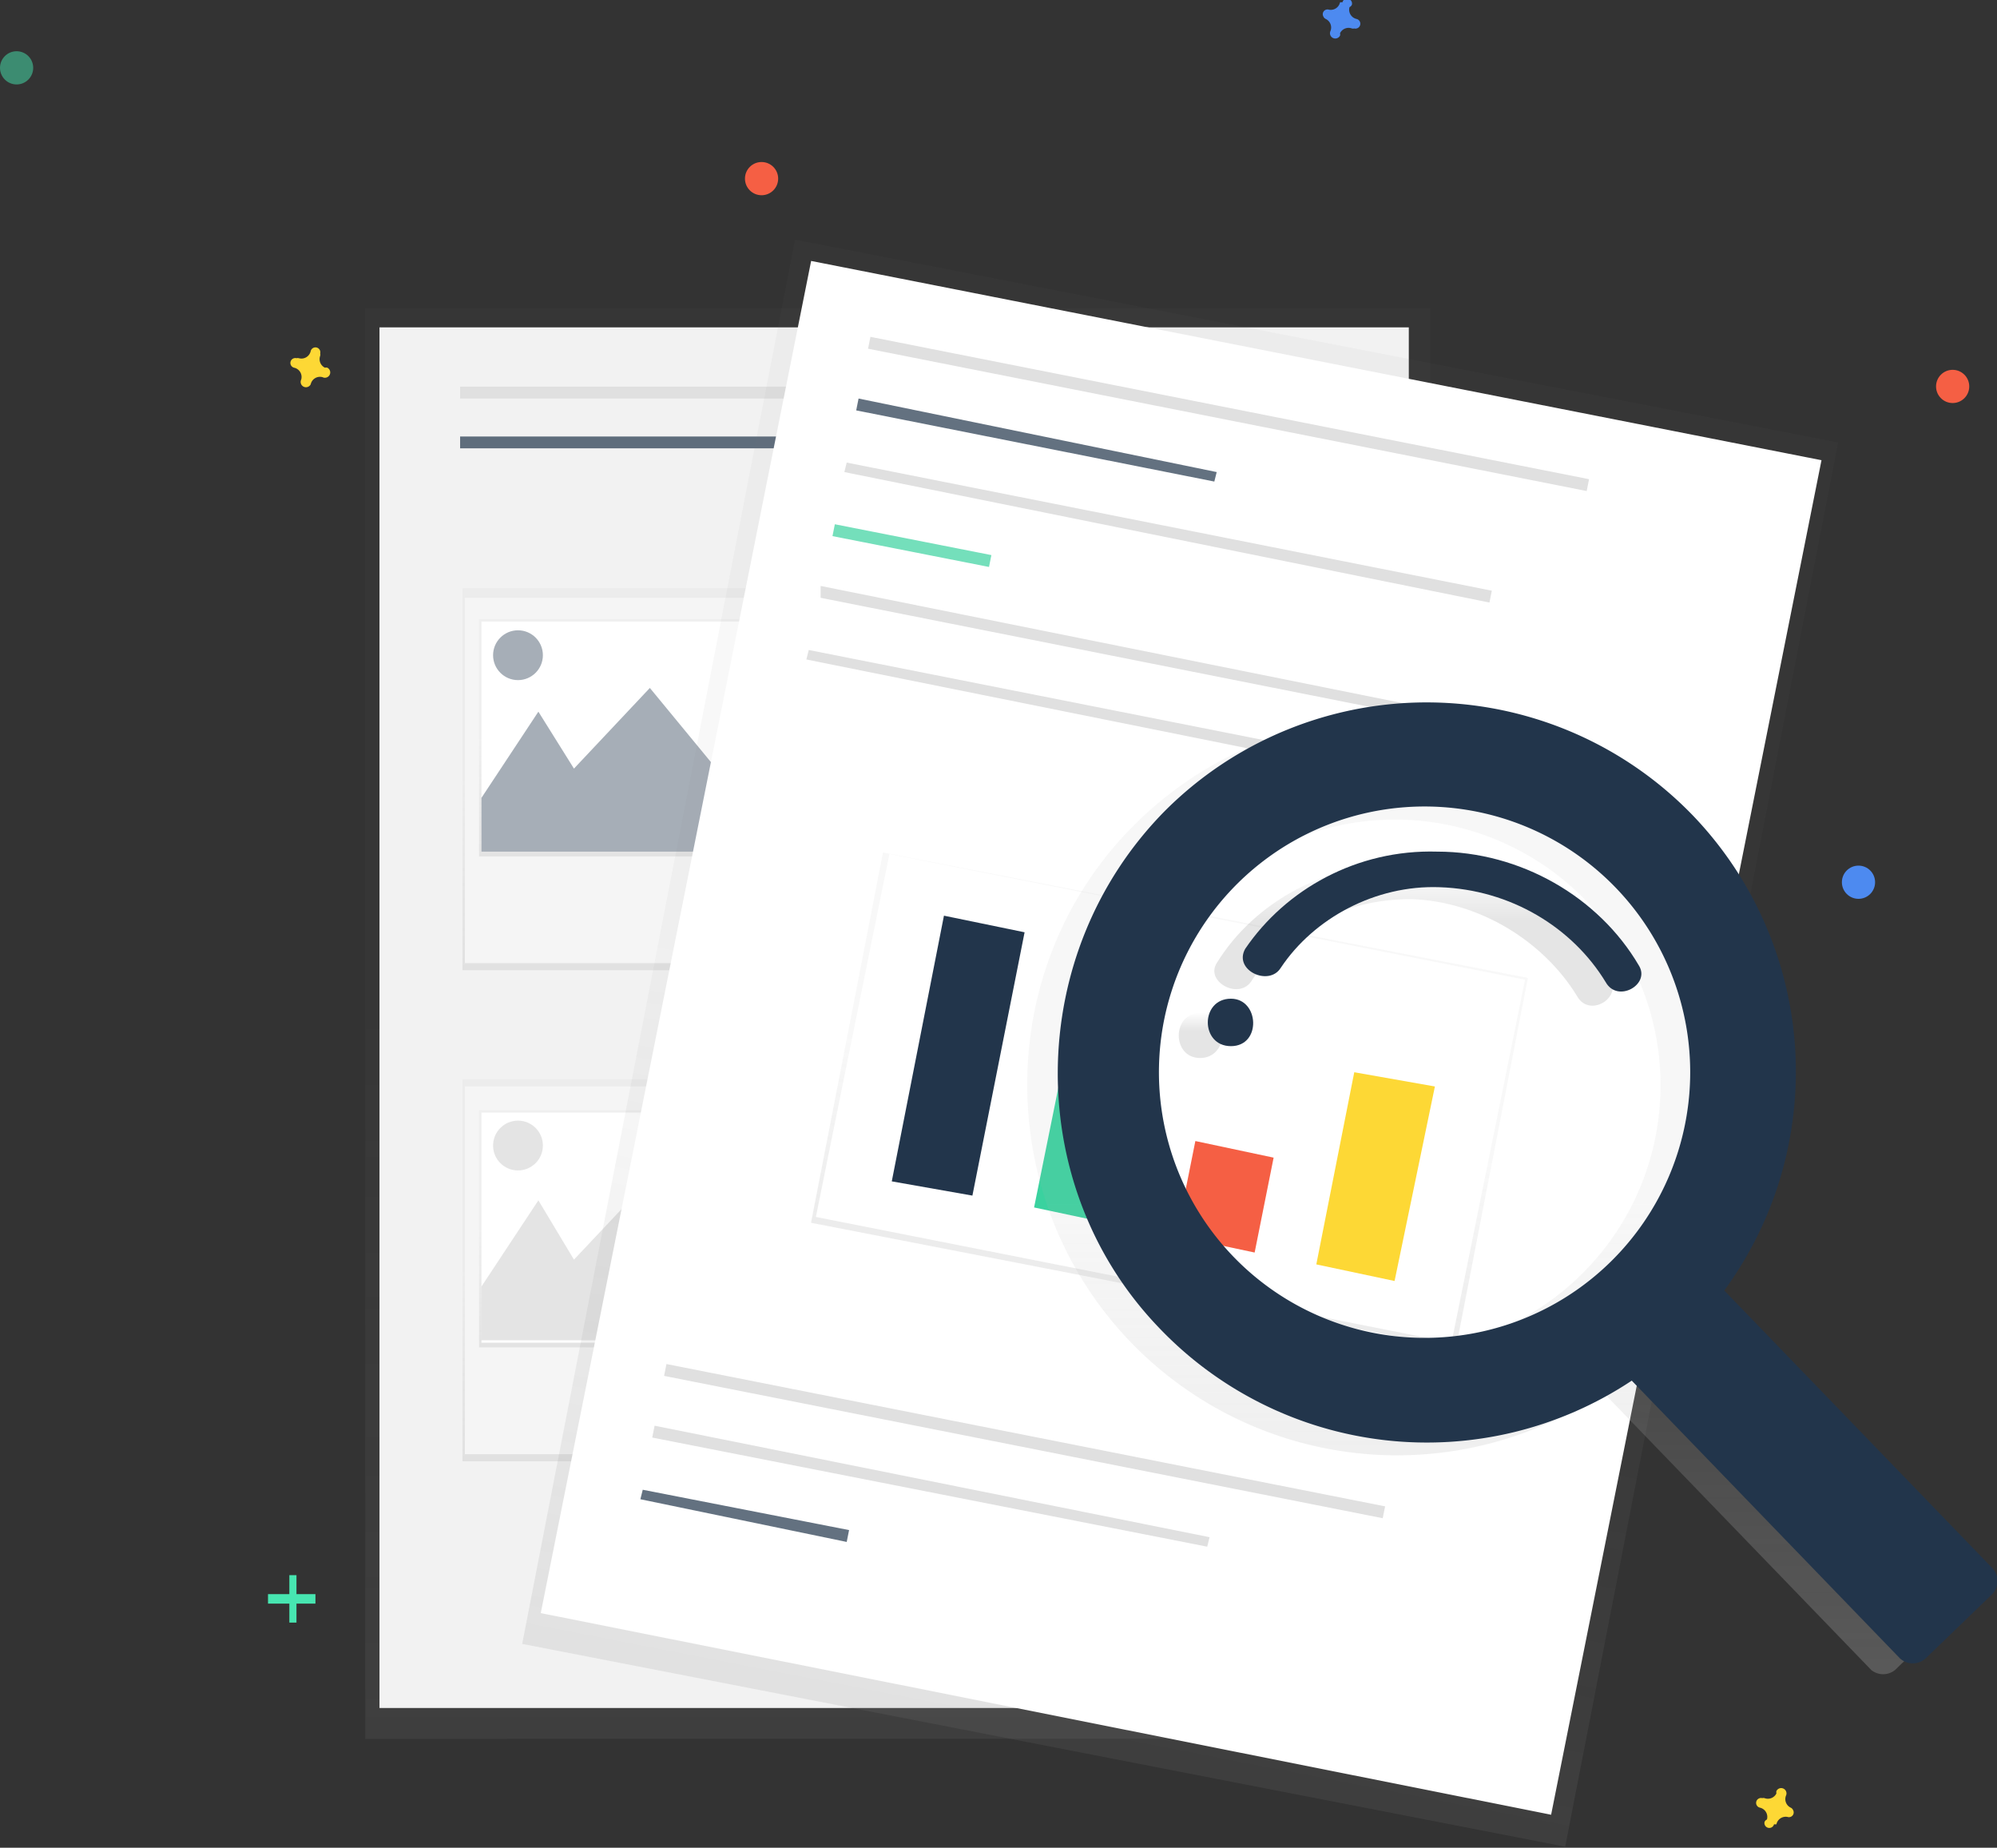 <svg data-name="Layer 1" xmlns="http://www.w3.org/2000/svg" xmlns:xlink="http://www.w3.org/1999/xlink" width="842" height="778.9"><rect width="100%" height="100%" fill="#333333" stroke="none"/><defs><linearGradient id="a" x1="378.4" y1="732.8" x2="378.4" y2="130.2" gradientUnits="userSpaceOnUse"><stop offset="0" stop-color="gray" stop-opacity=".3"/><stop offset=".5" stop-color="gray" stop-opacity=".1"/><stop offset="1" stop-color="gray" stop-opacity=".1"/></linearGradient><linearGradient id="c" x1="274.4" y1="409.3" x2="274.4" y2="248.2" xlink:href="#a"/><linearGradient id="d" x1="274.4" y1="361.4" x2="274.4" y2="261" xlink:href="#a"/><linearGradient id="f" x1="274.4" y1="616" x2="274.4" y2="454.9" xlink:href="#a"/><linearGradient id="g" x1="274.4" y1="568.1" x2="274.4" y2="467.7" xlink:href="#a"/><linearGradient id="i" x1="688.8" y1="765.9" x2="688.8" y2="163.3" gradientTransform="rotate(90 665 477)" xlink:href="#a"/><linearGradient id="j" x1="688.2" y1="568.5" x2="688.2" y2="409.7" gradientTransform="rotate(90 663 499)" xlink:href="#a"/><linearGradient id="k" x1="810.6" y1="767.5" x2="810.6" y2="362.7" gradientUnits="userSpaceOnUse"><stop offset="0" stop-color="#b3b3b3" stop-opacity=".3"/><stop offset=".5" stop-color="#b3b3b3" stop-opacity=".1"/><stop offset="1" stop-color="#b3b3b3" stop-opacity=".1"/></linearGradient><linearGradient id="b" x1="685.5" y1="507.1" x2="685.5" y2="487.6" gradientUnits="userSpaceOnUse"><stop offset="0" stop-opacity=".1"/><stop offset=".6" stop-opacity=".1"/><stop offset="1" stop-opacity="0"/></linearGradient><linearGradient id="l" x1="775" y1="484.7" x2="775" y2="425.1" xlink:href="#b"/><clipPath id="e" transform="translate(-179 -61)"><path data-name="&lt;Rectangle&gt;" fill="#fff" d="M382 323h143v97H382z"/></clipPath><clipPath id="h" transform="translate(-179 -61)"><path data-name="&lt;Rectangle&gt;" fill="#fff" d="M382 529h143v97H382z"/></clipPath></defs><path fill="url(#a)" d="M154 130h449v603H154z" opacity=".5"/><path fill="#f2f2f2" d="M160 138h434v582H160z"/><path fill="#e0e0e0" d="M194 163h149v5H194z"/><path fill="#22354b" opacity=".7" d="M194 184h149v5H194z"/><path fill="#e0e0e0" d="M366 163h149v5H366zM389 296h149v5H389zM392 309h150v5H392zM399 322h150v4H399zM389 503h149v5H389zM392 516h150v4H392zM399 528h150v5H399z"/><path fill="url(#c)" d="M195 248h159v161H195z" opacity=".5"/><path fill="#f5f5f5" d="M196 252h156v154H196z"/><path fill="url(#d)" d="M202 261h145v100H202z" opacity=".5"/><path data-name="&lt;Rectangle&gt;" fill="#fff" d="M203 262h143v97H203z"/><g clip-path="url(#e)" fill="#22354b"><path opacity=".4" d="M190 356l37-56 15 24 32-34 28 34 25-50 63 100-204-7 4-11z"/><circle cx="218.4" cy="276.2" r="10.5" opacity=".4"/></g><path fill="url(#f)" d="M195 455h159v161H195z" opacity=".5"/><path fill="#f5f5f5" d="M196 458h156v155H196z"/><path fill="url(#g)" d="M202 468h145v100H202z" opacity=".5"/><path data-name="&lt;Rectangle&gt;" fill="#fff" d="M203 469h143v97H203z"/><g clip-path="url(#h)" fill="#bdbdbd"><path opacity=".4" d="M190 562l37-56 15 25 32-34 28 34 25-50 63 100-204-7 4-12z"/><circle cx="218.4" cy="482.9" r="10.5" opacity=".4"/></g><path transform="rotate(-79 551 579)" fill="url(#i)" d="M376 276h603v448H376z" opacity=".5"/><path fill="#fff" d="M228 680l114-570 426 84-114 571z"/><path fill="#e0e0e0" d="M367 142l303 60-1 5-303-60zM281 575l303 60-1 5-303-60zM276 601l234 47-1 4-234-46z"/><path fill="#22354b" opacity=".7" d="M271 628l87 17-1 5-87-18zM362 168l151 31-1 4-151-30z"/><path fill="#e0e0e0" d="M357 195l272 54-1 5-272-55z"/><path fill="#3ad29f" opacity=".7" d="M352 221l66 13-1 5-66-13z"/><path fill="#e0e0e0" d="M346 247l303 61-1 4-302-60z"/><path transform="rotate(-79 546 603)" fill="url(#j)" d="M593 386h159v277H593z" opacity=".5"/><path fill="#fff" d="M375 360l268 53-31 153-268-53z"/><path fill="#e0e0e0" d="M341 274l303 60-1 5-303-61z"/><path fill="#22354b" d="M398 386l34 7-22 111-34-6z"/><path fill="#3ad29f" d="M451 435l33 7-15 74-33-7z"/><path fill="#f55f44" d="M504 481l33 7-8 40-33-7z"/><path fill="#fdd835" d="M571 452l34 6-17 82-33-7z"/><path d="M880 411a156 156 0 00-223-2c-59 59-60 156-2 217a156 156 0 00200 22l113 117a8 8 0 0010 0l28-27a8 8 0 001-10L894 610a156 156 0 00-14-199zm-35 188a112 112 0 113-158 112 112 0 01-3 158z" transform="translate(-179 -61)" fill="url(#k)"/><path d="M685 488c-12 0-12 19 0 19s13-19 0-19z" transform="translate(-179 -61)" fill="url(#b)"/><path d="M773 425c-34-1-65 16-81 42-5 8 10 16 15 7 14-21 39-34 67-34 29 1 56 18 70 41 5 9 19 1 14-8-17-28-50-47-85-48z" transform="translate(-179 -61)" fill="url(#l)"/><path d="M714 344a156 156 0 00-223-2c-59 60-60 157-3 217a156 156 0 00200 23l113 117a8 8 0 0011 0l28-27a8 8 0 000-11L727 544a156 156 0 00-13-200zm-35 188a112 112 0 113-157 112 112 0 01-3 157z" fill="#22354b"/><path d="M519 421c-13 0-13 20 0 20s12-20 0-20zM606 359c-34-1-64 16-81 41-5 9 10 16 15 8 14-21 40-35 67-34 30 1 56 17 70 40 5 9 19 1 14-7-17-29-50-48-85-48z" fill="#22354b"/><path fill="#47e6b1" d="M122 664h3v20h-3z"/><path fill="#47e6b1" d="M133 672v4h-20v-4z"/><path d="M572 8a4 4 0 01-3-5 2 2 0 001-1 2 2 0 00-4-1 2 2 0 00-1 0 4 4 0 01-5 3 2 2 0 00-2 3 2 2 0 001 1 4 4 0 012 5 2 2 0 004 2 2 2 0 000-1 4 4 0 015-2 2 2 0 001 0 2 2 0 001-4z" fill="#4d8af0"/><path d="M137 155a4 4 0 01-2-5 2 2 0 000-1 2 2 0 00-4-1 4 4 0 01-5 3 2 2 0 00-1 0 2 2 0 00-1 4 4 4 0 013 5 2 2 0 004 2 4 4 0 015-3 2 2 0 002-4 2 2 0 00-1 0zM755 762a4 4 0 01-2-5 2 2 0 00-4-2 2 2 0 000 1 4 4 0 01-5 2 2 2 0 00-1 0 2 2 0 00-1 4 4 4 0 013 5 2 2 0 00-1 1 2 2 0 004 1 2 2 0 001 0 4 4 0 015-3 2 2 0 002-3 2 2 0 00-1-1z" fill="#fdd835"/><circle cx="321.1" cy="75.3" r="7" fill="#f55f44"/><circle cx="823.3" cy="162.9" r="7" fill="#f55f44"/><circle cx="783.6" cy="371.9" r="7" fill="#4d8af0"/><circle cx="7" cy="28.6" r="7" fill="#47e6b1" opacity=".5"/></svg>